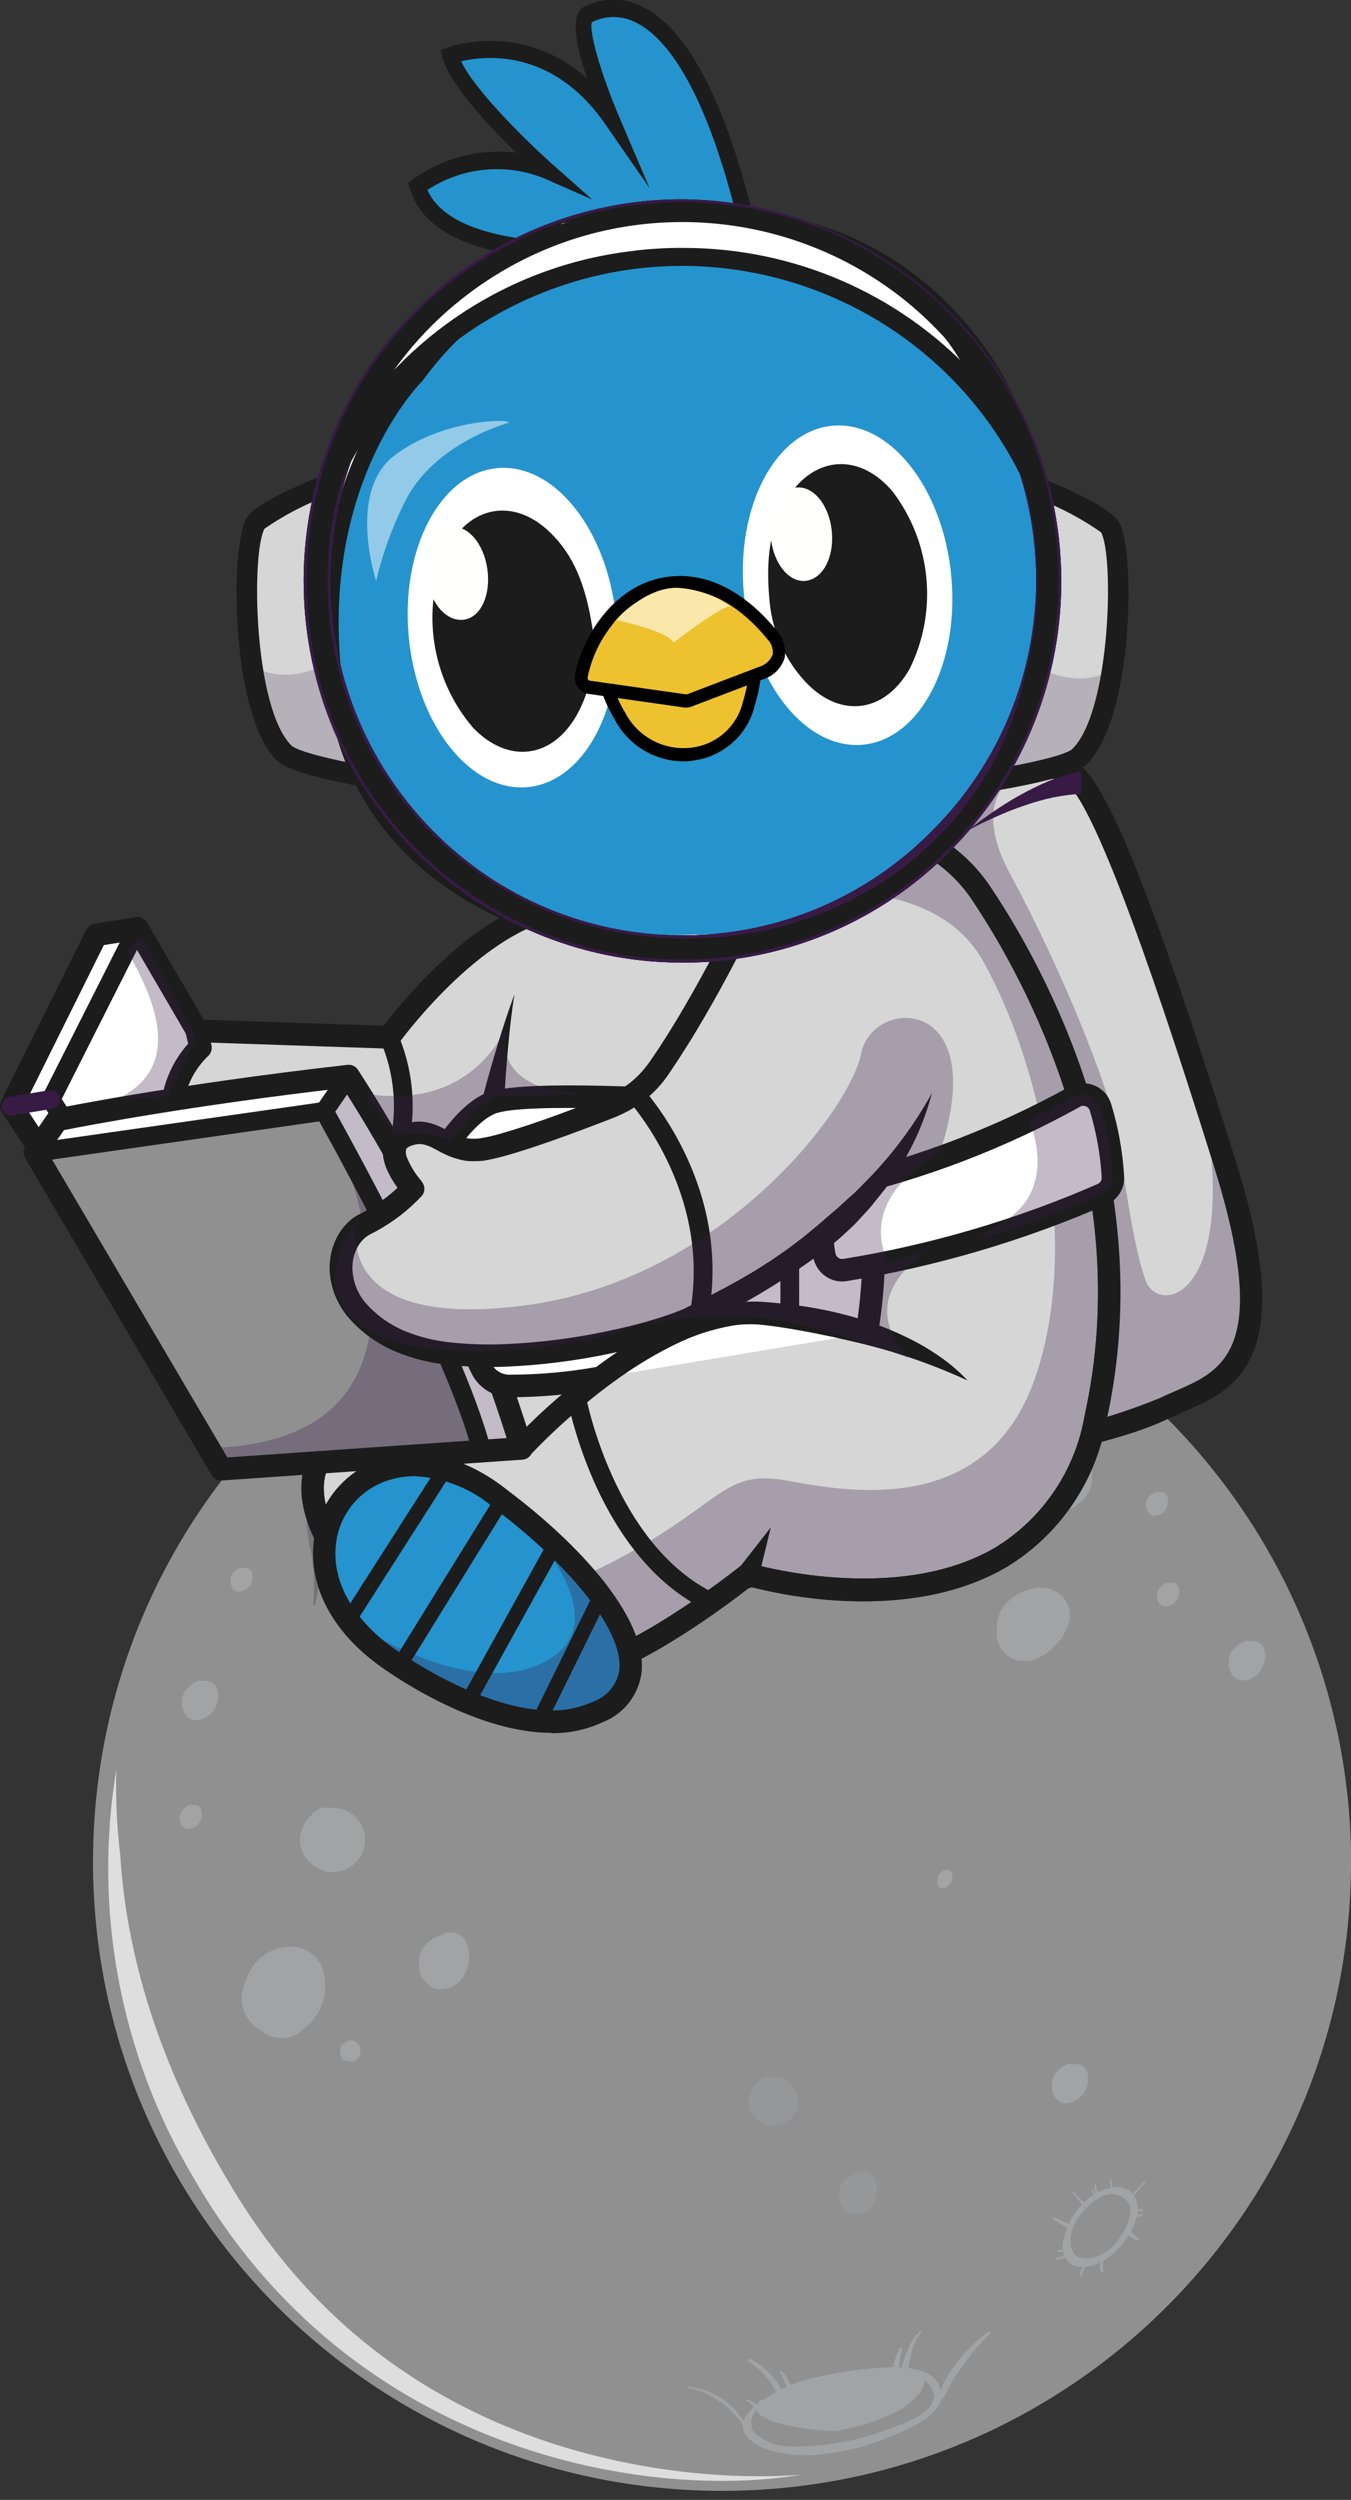 <?xml version="1.0" encoding="UTF-8"?>
<svg xmlns="http://www.w3.org/2000/svg" xmlns:xlink="http://www.w3.org/1999/xlink" viewBox="0 0 85.09 157.41">
  <rect x="0" y="0" width="85.09" height="157.41" fill="#333333" stroke="none"/>
  <defs>
    <style>
      .cls-1 {
        fill: none;
      }

      .cls-2 {
        mix-blend-mode: color-dodge;
      }

      .cls-2, .cls-3, .cls-4, .cls-5, .cls-6 {
        isolation: isolate;
      }

      .cls-2, .cls-7 {
        opacity: .7;
      }

      .cls-3, .cls-6 {
        mix-blend-mode: screen;
      }

      .cls-8 {
        fill: #a1a3a5;
      }

      .cls-9 {
        fill: #d6d6d6;
      }

      .cls-10 {
        fill: #1c1c1c;
      }

      .cls-11 {
        fill: #371b45;
      }

      .cls-4 {
        mix-blend-mode: multiply;
      }

      .cls-12 {
        fill: #d7d8d8;
      }

      .cls-13 {
        fill: #f9e8aa;
      }

      .cls-14 {
        clip-path: url(#clippath-17);
      }

      .cls-15 {
        clip-path: url(#clippath-19);
      }

      .cls-16 {
        clip-path: url(#clippath-11);
      }

      .cls-17 {
        clip-path: url(#clippath-16);
      }

      .cls-18 {
        clip-path: url(#clippath-18);
      }

      .cls-19 {
        clip-path: url(#clippath-10);
      }

      .cls-20 {
        clip-path: url(#clippath-15);
      }

      .cls-21 {
        clip-path: url(#clippath-13);
      }

      .cls-22 {
        clip-path: url(#clippath-14);
      }

      .cls-23 {
        clip-path: url(#clippath-12);
      }

      .cls-24 {
        clip-path: url(#clippath-31);
      }

      .cls-25 {
        clip-path: url(#clippath-32);
      }

      .cls-26 {
        clip-path: url(#clippath-33);
      }

      .cls-27 {
        clip-path: url(#clippath-34);
      }

      .cls-28 {
        clip-path: url(#clippath-35);
      }

      .cls-29 {
        clip-path: url(#clippath-30);
      }

      .cls-30 {
        clip-path: url(#clippath-36);
      }

      .cls-31 {
        clip-path: url(#clippath-27);
      }

      .cls-32 {
        clip-path: url(#clippath-29);
      }

      .cls-33 {
        clip-path: url(#clippath-26);
      }

      .cls-34 {
        clip-path: url(#clippath-28);
      }

      .cls-35 {
        clip-path: url(#clippath-20);
      }

      .cls-36 {
        clip-path: url(#clippath-21);
      }

      .cls-37 {
        clip-path: url(#clippath-22);
      }

      .cls-38 {
        clip-path: url(#clippath-23);
      }

      .cls-39 {
        clip-path: url(#clippath-24);
      }

      .cls-40 {
        clip-path: url(#clippath-25);
      }

      .cls-41 {
        fill: #2594ce;
      }

      .cls-42 {
        clip-path: url(#clippath-1);
      }

      .cls-43 {
        clip-path: url(#clippath-3);
      }

      .cls-44 {
        clip-path: url(#clippath-4);
      }

      .cls-45 {
        clip-path: url(#clippath-2);
      }

      .cls-46 {
        clip-path: url(#clippath-7);
      }

      .cls-47 {
        clip-path: url(#clippath-6);
      }

      .cls-48 {
        clip-path: url(#clippath-9);
      }

      .cls-49 {
        clip-path: url(#clippath-8);
      }

      .cls-50 {
        clip-path: url(#clippath-5);
      }

      .cls-51 {
        fill: #fff;
      }

      .cls-52 {
        opacity: .5;
      }

      .cls-53 {
        opacity: .2;
      }

      .cls-54 {
        opacity: .3;
      }

      .cls-55 {
        fill: #fefefc;
      }

      .cls-56 {
        fill: #909091;
      }

      .cls-57 {
        fill: #737678;
      }

      .cls-58 {
        fill: #eec12f;
      }

      .cls-59 {
        clip-path: url(#clippath);
      }

      .cls-6 {
        opacity: .4;
      }
    </style>
    <clipPath id="clippath">
      <rect class="cls-1" width="85.09" height="157.41"/>
    </clipPath>
    <clipPath id="clippath-1">
      <rect class="cls-1" width="85.09" height="157.41"/>
    </clipPath>
    <clipPath id="clippath-2">
      <rect class="cls-1" x="6.79" y="111.39" width="43.73" height="44.81"/>
    </clipPath>
    <clipPath id="clippath-3">
      <rect class="cls-1" x="19.3" y="88.23" width="10.82" height="12.87"/>
    </clipPath>
    <clipPath id="clippath-4">
      <rect class="cls-1" x="43.32" y="146.8" width="19.1" height="7.8"/>
    </clipPath>
    <clipPath id="clippath-5">
      <rect class="cls-1" x="62.73" y="99.97" width="4.65" height="4.6"/>
    </clipPath>
    <clipPath id="clippath-6">
      <rect class="cls-1" x="77.37" y="103.32" width="2.3" height="2.5"/>
    </clipPath>
    <clipPath id="clippath-7">
      <rect class="cls-1" x="66.23" y="129.94" width="2.3" height="2.5"/>
    </clipPath>
    <clipPath id="clippath-8">
      <rect class="cls-1" x="11.45" y="105.82" width="2.3" height="2.5"/>
    </clipPath>
    <clipPath id="clippath-9">
      <rect class="cls-1" x="11.32" y="113.65" width="1.4" height="1.52"/>
    </clipPath>
    <clipPath id="clippath-10">
      <rect class="cls-1" x="14.51" y="98.72" width="1.4" height="1.52"/>
    </clipPath>
    <clipPath id="clippath-11">
      <rect class="cls-1" x="72.17" y="93.94" width="1.4" height="1.52"/>
    </clipPath>
    <clipPath id="clippath-12">
      <rect class="cls-1" x="72.87" y="99.66" width="1.4" height="1.52"/>
    </clipPath>
    <clipPath id="clippath-13">
      <rect class="cls-1" x="37.35" y="85.74" width="2.3" height="2.5"/>
    </clipPath>
    <clipPath id="clippath-14">
      <rect class="cls-1" x="59.02" y="117.73" width=".97" height="1.17"/>
    </clipPath>
    <clipPath id="clippath-15">
      <rect class="cls-1" x="66.29" y="137.21" width="5.88" height="6.13"/>
    </clipPath>
    <clipPath id="clippath-16">
      <rect class="cls-1" x="15.21" y="122.58" width="5.28" height="5.77"/>
    </clipPath>
    <clipPath id="clippath-17">
      <rect class="cls-1" x="21.41" y="128.48" width="1.29" height="1.34"/>
    </clipPath>
    <clipPath id="clippath-18">
      <rect class="cls-1" x="26.39" y="121.68" width="3.16" height="3.59"/>
    </clipPath>
    <clipPath id="clippath-19">
      <rect class="cls-1" x="18.9" y="113.81" width="4.08" height="4.12"/>
    </clipPath>
    <clipPath id="clippath-20">
      <rect class="cls-1" x="52.85" y="136.75" width="2.4" height="2.72"/>
    </clipPath>
    <clipPath id="clippath-21">
      <rect class="cls-1" x="47.17" y="130.77" width="3.09" height="3.12"/>
    </clipPath>
    <clipPath id="clippath-22">
      <rect class="cls-1" x="64.01" y="90.65" width="4.78" height="4.66"/>
    </clipPath>
    <clipPath id="clippath-23">
      <rect class="cls-1" x="50.83" y="48.26" width="27.95" height="42.94"/>
    </clipPath>
    <clipPath id="clippath-24">
      <rect class="cls-1" x="28.39" y="51.91" width="41.48" height="53.51"/>
    </clipPath>
    <clipPath id="clippath-25">
      <rect class="cls-1" x="13.16" y="67.8" width="19.68" height="24.71"/>
    </clipPath>
    <clipPath id="clippath-26">
      <rect class="cls-1" x="21.95" y="94.61" width="17.78" height="13.78"/>
    </clipPath>
    <clipPath id="clippath-27">
      <rect class="cls-1" x="21.07" y="64.09" width="38.96" height="21.39"/>
    </clipPath>
    <clipPath id="clippath-28">
      <rect class="cls-1" x="61.7" y="68.92" width="8.4" height="9.09"/>
    </clipPath>
    <clipPath id="clippath-29">
      <rect class="cls-1" x="7.32" y="59.23" width="5.03" height="10.01"/>
    </clipPath>
    <clipPath id="clippath-30">
      <rect class="cls-1" x="23" y="64.45" width="13.85" height="7.31"/>
    </clipPath>
    <clipPath id="clippath-31">
      <rect class="cls-1" x="47.67" y="43.56" width="3.08" height="3.62"/>
    </clipPath>
    <clipPath id="clippath-32">
      <rect class="cls-1" x="59.45" y="39.73" width="10.61" height="9.85"/>
    </clipPath>
    <clipPath id="clippath-33">
      <rect class="cls-1" x="15.86" y="39.56" width="10.54" height="9.87"/>
    </clipPath>
    <clipPath id="clippath-34">
      <rect class="cls-1" x="53.25" y="36.95" width="3.32" height="4.05"/>
    </clipPath>
    <clipPath id="clippath-35">
      <rect class="cls-1" x="25.9" y="21.33" width="18.79" height="23.26"/>
    </clipPath>
    <clipPath id="clippath-36">
      <rect class="cls-1" x="23.12" y="26.5" width="8.93" height="10.09"/>
    </clipPath>
  </defs>
  <g class="cls-5">
    <g id="Capa_1" data-name="Capa 1">
      <g class="cls-59">
        <g id="Grupo_2007" data-name="Grupo 2007">
          <g id="Grupo_2006" data-name="Grupo 2006">
            <g class="cls-42">
              <g id="Grupo_2005" data-name="Grupo 2005">
                <path id="Trazado_1751" data-name="Trazado 1751" class="cls-56" d="M85.09,117.51c-.16,21.88-18.02,39.49-39.9,39.33-21.88-.16-39.49-18.02-39.33-39.9.16-21.77,17.85-39.33,39.62-39.33,21.96.08,39.7,17.95,39.62,39.91"/>
                <g id="Grupo_1902" data-name="Grupo 1902" class="cls-2">
                  <g id="Grupo_1901" data-name="Grupo 1901">
                    <g class="cls-45">
                      <g id="Grupo_1900" data-name="Grupo 1900">
                        <path id="Trazado_1752" data-name="Trazado 1752" class="cls-51" d="M15.14,138.6c-5.36-8.53-7.2-15.98-7.56-21.69,0-.02,0-.04,0-.05-.22-1.81-.31-3.63-.25-5.46-1.48,8.89.25,18.02,4.88,25.76,10.08,17.52,28.86,20.28,38.32,18.65,0,0-22.94,2.6-35.38-17.2"/>
                      </g>
                    </g>
                  </g>
                </g>
                <g id="Grupo_1905" data-name="Grupo 1905" class="cls-4">
                  <g id="Grupo_1904" data-name="Grupo 1904">
                    <g class="cls-43">
                      <g id="Grupo_1903" data-name="Grupo 1903">
                        <path id="Trazado_1753" data-name="Trazado 1753" class="cls-57" d="M30.08,88.33c.06-.05.03-.13-.05-.09-1.06.58-2.3.73-3.47.4-.22-.3-.63-.43-1.32-.28-.12.02-.23.05-.34.09-.98.38-1.84.99-2.53,1.78-.93.97-1.69,2.08-2.26,3.3-.15.28-.29.56-.41.85-.34.65-.45,1.38-.33,2.1.02.66.3,1.31.32,1.99.1.85.11,1.71.03,2.57-.02.1.11.04.13-.02.2-.77.27-1.57.22-2.36-.02-.57-.12-1.14-.31-1.69.57.46,1.31.28,2.07-.22.14.21.26.42.36.65.23.38.34.81.34,1.26-.02.08.1.03.11-.02.05-.42,0-.84-.17-1.22-.06-.31-.18-.6-.35-.86.05-.03.09-.07.14-.11.05.1.14.19.2.28.11.18.2.38.28.57.03.08.17-.03.15-.09-.06-.19-.12-.39-.2-.57-.04-.14-.11-.27-.19-.39,1.12-1.04,2.13-2.19,3-3.44.2-.28.37-.57.52-.88.07.04.14.07.21.08.19.08.39.14.59.17.06,0,.15-.12.07-.13-.16-.03-.31-.09-.45-.18-.06-.04-.13-.06-.19-.09-.04-.02-.08-.05-.12-.08.04-.09.08-.18.12-.27.27.14.56.21.86.23.48.06.96.03,1.43-.08.07-.02.17-.18.05-.16-.75.12-1.52.03-2.22-.27.1-.26.19-.52.27-.79.04-.04.07-.09.08-.15,0-.06,0-.12,0-.18,0-.02,0-.03,0-.05.04,0,.08-.02.12-.03.14-.04.27-.06.41-.1.04-.01.08-.11.02-.09-.17.04-.35.05-.52.03.06-.31.04-.63-.05-.94,1.16.35,2.4.14,3.39-.55M22.58,91.71c-.71.84-1.29,1.78-1.72,2.79-.22.45-.33.95-.33,1.46-.04.3.04.61.23.85-.2.04-.41.02-.6-.06-1.17-.52-.06-2.4.34-3.07.89-1.7,2.12-3.2,3.61-4.39.5-.39,1.14-.58,1.77-.52.11.04.22.09.31.17.23.2.35.5.32.81-.75-.48-3.6,1.6-3.95,1.97"/>
                      </g>
                    </g>
                  </g>
                </g>
                <g id="Grupo_1908" data-name="Grupo 1908" class="cls-4">
                  <g id="Grupo_1907" data-name="Grupo 1907">
                    <g class="cls-44">
                      <g id="Grupo_1906" data-name="Grupo 1906">
                        <path id="Trazado_1754" data-name="Trazado 1754" class="cls-8" d="M43.4,150.26c-.09,0-.12.09-.02.11,1.4.3,2.62,1.14,3.41,2.33-.03.44.24.87.97,1.28.12.07.25.13.38.18,1.16.41,2.4.54,3.62.37,1.57-.15,3.1-.55,4.53-1.2.34-.14.68-.28,1.02-.45.58-.28,1.64-.89,1.9-1.62.48-.61.73-1.41,1.24-2.03.57-.84,1.22-1.61,1.94-2.32.09-.07-.07-.12-.13-.08-.77.53-1.44,1.19-2,1.94-.43.53-.77,1.12-1.02,1.75-.16-.86-.96-1.27-2.02-1.41.04-.29.09-.58.17-.86.08-.51.31-.99.66-1.38.07-.06-.06-.1-.11-.07-.37.33-.64.75-.78,1.23-.18.32-.29.67-.34,1.04-.07,0-.14,0-.2-.01.03-.13.02-.28.04-.41.05-.25.11-.49.18-.73.03-.1-.17-.11-.2-.03-.1.22-.19.44-.26.67-.07.16-.11.32-.13.49-1.79.06-3.57.31-5.31.75-.39.1-.77.22-1.14.38-.03-.09-.07-.17-.12-.24-.11-.22-.24-.43-.4-.61-.05-.04-.23-.01-.16.06.12.15.21.32.26.51.03.08.07.15.1.23.02.06.03.11.04.17-.1.05-.21.09-.32.15-.13-.33-.33-.62-.59-.86-.38-.42-.84-.77-1.34-1.04-.08-.04-.29.03-.17.11.76.48,1.38,1.16,1.78,1.96-.29.15-.57.32-.84.5-.07,0-.14.03-.19.07-.05.05-.09.11-.13.17-.01.01-.03.02-.04.04-.04-.02-.08-.05-.13-.07-.15-.08-.29-.16-.45-.23-.04-.02-.16.03-.09.07.19.09.35.22.49.38-.29.24-.52.54-.67.88-.76-1.2-2.03-1.99-3.45-2.15M52.69,153.06c1.27-.2,2.51-.59,3.67-1.16.54-.24,1.02-.6,1.41-1.05.27-.24.43-.58.45-.94.21.12.38.3.49.52.65,1.38-1.78,2.19-2.66,2.48-2.09.83-4.34,1.21-6.59,1.12-.75-.04-1.46-.37-1.98-.91-.08-.12-.13-.25-.15-.39-.05-.36.07-.72.33-.97.31,1.01,4.44,1.36,5.04,1.3"/>
                      </g>
                    </g>
                  </g>
                </g>
                <g id="Grupo_1911" data-name="Grupo 1911" class="cls-4">
                  <g id="Grupo_1910" data-name="Grupo 1910">
                    <g class="cls-50">
                      <g id="Grupo_1909" data-name="Grupo 1909">
                        <path id="Trazado_1755" data-name="Trazado 1755" class="cls-8" d="M67.19,100.93c-.92-1.63-3.09-.96-4.02.27-.27.38-.4.85-.38,1.31-.18.96.46,1.89,1.42,2.07.39.07.79.01,1.14-.17,1.12-.45,2.57-2.2,1.84-3.49"/>
                      </g>
                    </g>
                  </g>
                </g>
                <g id="Grupo_1914" data-name="Grupo 1914" class="cls-4">
                  <g id="Grupo_1913" data-name="Grupo 1913">
                    <g class="cls-47">
                      <g id="Grupo_1912" data-name="Grupo 1912">
                        <path id="Trazado_1756" data-name="Trazado 1756" class="cls-8" d="M78.88,103.35s-.09,0-.14.01c-.29-.16-.71.14-.95.38-.49.47-.55,1.23-.14,1.77.53.64,1.47.17,1.81-.42.35-.61.35-1.78-.59-1.75"/>
                      </g>
                    </g>
                  </g>
                </g>
                <g id="Grupo_1917" data-name="Grupo 1917" class="cls-4">
                  <g id="Grupo_1916" data-name="Grupo 1916">
                    <g class="cls-46">
                      <g id="Grupo_1915" data-name="Grupo 1915">
                        <path id="Trazado_1757" data-name="Trazado 1757" class="cls-8" d="M67.74,129.97s-.09,0-.14.01c-.29-.16-.71.14-.95.38-.49.47-.55,1.23-.14,1.77.53.64,1.47.17,1.81-.41.35-.61.35-1.78-.59-1.75"/>
                      </g>
                    </g>
                  </g>
                </g>
                <g id="Grupo_1920" data-name="Grupo 1920" class="cls-3">
                  <g id="Grupo_1919" data-name="Grupo 1919">
                    <g class="cls-49">
                      <g id="Grupo_1918" data-name="Grupo 1918">
                        <path id="Trazado_1758" data-name="Trazado 1758" class="cls-8" d="M12.95,105.85s-.09,0-.14.01c-.29-.16-.71.14-.95.38-.49.47-.55,1.23-.14,1.77.53.64,1.48.17,1.81-.41.35-.61.35-1.78-.59-1.75"/>
                      </g>
                    </g>
                  </g>
                </g>
                <g id="Grupo_1923" data-name="Grupo 1923" class="cls-3">
                  <g id="Grupo_1922" data-name="Grupo 1922">
                    <g class="cls-48">
                      <g id="Grupo_1921" data-name="Grupo 1921">
                        <path id="Trazado_1759" data-name="Trazado 1759" class="cls-8" d="M12.23,113.66s-.06,0-.08.01c-.17-.09-.43.08-.58.23-.3.28-.34.75-.08,1.07.32.39.9.1,1.1-.25.21-.37.21-1.08-.35-1.06"/>
                      </g>
                    </g>
                  </g>
                </g>
                <g id="Grupo_1926" data-name="Grupo 1926" class="cls-3">
                  <g id="Grupo_1925" data-name="Grupo 1925">
                    <g class="cls-19">
                      <g id="Grupo_1924" data-name="Grupo 1924">
                        <path id="Trazado_1760" data-name="Trazado 1760" class="cls-8" d="M15.42,98.74s-.06,0-.08,0c-.17-.09-.43.08-.58.23-.3.28-.34.75-.08,1.07.32.39.9.1,1.1-.25.21-.37.21-1.08-.36-1.06"/>
                      </g>
                    </g>
                  </g>
                </g>
                <g id="Grupo_1929" data-name="Grupo 1929" class="cls-3">
                  <g id="Grupo_1928" data-name="Grupo 1928">
                    <g class="cls-16">
                      <g id="Grupo_1927" data-name="Grupo 1927">
                        <path id="Trazado_1761" data-name="Trazado 1761" class="cls-8" d="M73.08,93.96s-.06,0-.08,0c-.17-.09-.43.08-.58.23-.3.28-.34.75-.08,1.07.32.39.9.1,1.1-.25.21-.37.21-1.08-.35-1.06"/>
                      </g>
                    </g>
                  </g>
                </g>
                <g id="Grupo_1932" data-name="Grupo 1932" class="cls-3">
                  <g id="Grupo_1931" data-name="Grupo 1931">
                    <g class="cls-23">
                      <g id="Grupo_1930" data-name="Grupo 1930">
                        <path id="Trazado_1762" data-name="Trazado 1762" class="cls-8" d="M73.78,99.67s-.06,0-.08,0c-.17-.09-.43.08-.58.23-.3.28-.34.75-.08,1.07.32.39.9.1,1.1-.25.21-.37.21-1.08-.36-1.06"/>
                      </g>
                    </g>
                  </g>
                </g>
                <g id="Grupo_1935" data-name="Grupo 1935" class="cls-4">
                  <g id="Grupo_1934" data-name="Grupo 1934">
                    <g class="cls-21">
                      <g id="Grupo_1933" data-name="Grupo 1933">
                        <path id="Trazado_1763" data-name="Trazado 1763" class="cls-8" d="M38.86,85.76s-.09,0-.14.01c-.29-.16-.71.14-.95.38-.49.47-.55,1.23-.14,1.77.53.64,1.47.17,1.81-.41.35-.61.35-1.78-.59-1.75"/>
                      </g>
                    </g>
                  </g>
                </g>
                <g id="Grupo_1938" data-name="Grupo 1938" class="cls-4">
                  <g id="Grupo_1937" data-name="Grupo 1937">
                    <g class="cls-22">
                      <g id="Grupo_1936" data-name="Grupo 1936">
                        <path id="Trazado_1764" data-name="Trazado 1764" class="cls-8" d="M59.89,117.84s-.02-.03-.03-.04c0,0-.02-.01-.03-.01-.03-.02-.06-.04-.1-.04-.02,0-.04-.01-.06-.01h0c-.17-.02-.34.06-.43.2-.15.11-.23.29-.19.48h0c-.03.15.02.31.12.42.2.17.47.01.61-.16.14-.16.21-.37.21-.58,0-.09-.04-.17-.1-.24"/>
                      </g>
                    </g>
                  </g>
                </g>
                <g id="Grupo_1941" data-name="Grupo 1941" class="cls-4">
                  <g id="Grupo_1940" data-name="Grupo 1940">
                    <g class="cls-20">
                      <g id="Grupo_1939" data-name="Grupo 1939">
                        <path id="Trazado_1765" data-name="Trazado 1765" class="cls-8" d="M71.76,137.86c.13-.15.26-.31.39-.47.06-.07-.03-.08-.08-.04-.12.14-.25.28-.37.41-.12.12-.24.24-.35.38-.06-.06-.12-.12-.18-.17-.32-.23-.73-.31-1.12-.23.02-.18,0-.35-.06-.52-.02-.05-.11.01-.09.06.04.16.05.32.03.49-.26.06-.52.14-.77.26-.02-.04-.04-.09-.06-.13-.04-.11-.06-.22-.07-.34,0-.06-.1,0-.1.04,0,.17.03.34.1.5l-.05.03c-.05-.1-.11-.19-.15-.29-.02-.05-.11.02-.09.06.04.1.09.2.14.3-.22.13-.41.29-.59.48-.24-.21-.47-.43-.67-.68-.03-.03-.1.03-.08.07.14.19.3.35.45.53.05.07.11.14.17.2-.35.36-.63.78-.84,1.23-.12-.06-.25-.1-.36-.16-.19-.09-.38-.17-.58-.25-.05-.02-.15.07-.09.11.18.1.35.21.53.31.12.09.26.16.4.22-.14.33-.23.67-.29,1.02-.02.12-.02.23,0,.35-.08.03-.17.04-.26.04-.05-.01-.15.08-.09.11.1.03.2.04.3.02h.08c.02.06.04.14.06.21h-.01c-.14.1-.31.15-.47.15-.05,0-.13.09-.06.1.15.02.3,0,.44-.06.05-.02.1-.04.16-.06.15.31.45.53.79.58.11.01.21.02.32.02-.08.17-.27.56-.12.6.03,0,.06-.01.07-.05,0-.04,0-.08.01-.12.02-.07.05-.14.09-.2.04-.08.08-.16.11-.24.34-.03.67-.13.98-.29-.09.22-.07.47.06.67.05.05.16-.05.12-.11-.06-.12-.08-.25-.04-.38.02-.09.03-.18.01-.26.19-.11.36-.23.53-.36.41-.36.77-.78,1.06-1.24.04.02.08.04.12.06.13.1.27.18.42.24.05.01.14-.07.08-.1-.13-.07-.2-.21-.32-.3-.05-.04-.11-.08-.16-.12.17-.3.3-.61.39-.95.11-.01.21-.03.31-.06.04,0,.12-.11.05-.11-.06,0-.12,0-.18.02-.05,0-.1,0-.15-.01,0-.05.02-.1.02-.16.1,0,.2-.05.3-.06.04,0,.12-.11.05-.11-.11,0-.23,0-.34.02.02-.32-.08-.63-.27-.89.13-.11.25-.23.35-.36M69.99,141.54c-.83.74-2.57,1.2-2.57-.44.02-.39.11-.76.27-1.11.59-.98,2-2.55,3.2-1.49.86.76-.33,2.53-.91,3.05"/>
                      </g>
                    </g>
                  </g>
                </g>
                <g id="Grupo_1944" data-name="Grupo 1944" class="cls-4">
                  <g id="Grupo_1943" data-name="Grupo 1943">
                    <g class="cls-17">
                      <g id="Grupo_1942" data-name="Grupo 1942">
                        <path id="Trazado_1766" data-name="Trazado 1766" class="cls-8" d="M20.23,123.8c-.64-1.49-2.53-1.51-3.68-.63-.51.38-.88.92-1.06,1.52-.13.28-.21.58-.26.88-.09.9.35,1.77,1.12,2.23.65.59,1.6.7,2.37.28.14-.09.27-.2.39-.32,1.25-.9,1.71-2.54,1.12-3.96"/>
                      </g>
                    </g>
                  </g>
                </g>
                <g id="Grupo_1947" data-name="Grupo 1947" class="cls-4">
                  <g id="Grupo_1946" data-name="Grupo 1946">
                    <g class="cls-14">
                      <g id="Grupo_1945" data-name="Grupo 1945">
                        <path id="Trazado_1767" data-name="Trazado 1767" class="cls-8" d="M22.17,128.49c-.16-.02-.32.03-.44.14-.11.04-.21.12-.27.22-.06.1-.07.22-.03.33,0,.01,0,.03,0,.04-.01.15.03.29.11.42.09.11.23.16.37.12.06.03.12.05.18.06.35.04.6-.33.62-.64.03-.33-.2-.63-.53-.69"/>
                      </g>
                    </g>
                  </g>
                </g>
                <g id="Grupo_1950" data-name="Grupo 1950" class="cls-4">
                  <g id="Grupo_1949" data-name="Grupo 1949">
                    <g class="cls-18">
                      <g id="Grupo_1948" data-name="Grupo 1948">
                        <path id="Trazado_1768" data-name="Trazado 1768" class="cls-8" d="M29.3,122.17c-.34-.52-1.04-.66-1.55-.32-.03.02-.05.04-.08.06-.95.27-1.51,1.25-1.24,2.21.08.3.24.56.46.78.06.06.13.12.2.17.12.09.25.15.4.17.61.1,1.22-.15,1.59-.64.54-.7.62-1.64.22-2.42"/>
                      </g>
                    </g>
                  </g>
                </g>
                <g id="Grupo_1953" data-name="Grupo 1953" class="cls-4">
                  <g id="Grupo_1952" data-name="Grupo 1952">
                    <g class="cls-15">
                      <g id="Grupo_1951" data-name="Grupo 1951">
                        <path id="Trazado_1769" data-name="Trazado 1769" class="cls-8" d="M20.73,113.84c-.42-.09-.85.08-1.1.43-.6.52-.86,1.33-.67,2.1.19.66.7,1.18,1.36,1.38.05.02.09.05.15.07,1.08.27,2.19-.38,2.46-1.47s-.38-2.19-1.47-2.46c-.24-.06-.48-.08-.72-.05"/>
                      </g>
                    </g>
                  </g>
                </g>
                <g id="Grupo_1956" data-name="Grupo 1956" class="cls-6">
                  <g id="Grupo_1955" data-name="Grupo 1955">
                    <g class="cls-35">
                      <g id="Grupo_1954" data-name="Grupo 1954">
                        <path id="Trazado_1770" data-name="Trazado 1770" class="cls-8" d="M55.06,137.12c-.26-.39-.78-.5-1.18-.24-.02.01-.04.03-.06.04-.72.2-1.14.95-.94,1.67.06.22.18.43.35.59.05.05.1.09.15.13.09.07.19.11.3.13.46.08.93-.11,1.21-.49.41-.53.47-1.24.17-1.84"/>
                      </g>
                    </g>
                  </g>
                </g>
                <g id="Grupo_1959" data-name="Grupo 1959" class="cls-6">
                  <g id="Grupo_1958" data-name="Grupo 1958">
                    <g class="cls-36">
                      <g id="Grupo_1957" data-name="Grupo 1957">
                        <path id="Trazado_1771" data-name="Trazado 1771" class="cls-8" d="M48.56,130.79c-.32-.07-.65.06-.84.32-.46.39-.65,1.01-.51,1.59.14.5.53.9,1.03,1.05.04.02.07.04.11.05.82.21,1.66-.29,1.87-1.12.21-.82-.29-1.66-1.12-1.87-.18-.04-.36-.06-.55-.04"/>
                      </g>
                    </g>
                  </g>
                </g>
                <g id="Grupo_1962" data-name="Grupo 1962" class="cls-4">
                  <g id="Grupo_1961" data-name="Grupo 1961">
                    <g class="cls-37">
                      <g id="Grupo_1960" data-name="Grupo 1960">
                        <path id="Trazado_1772" data-name="Trazado 1772" class="cls-8" d="M68.31,91.72s-.05-.04-.07-.06c-.08-.13-.17-.25-.26-.36-1.02-1.16-2.65-.59-3.45.48-.78.93-.66,2.32.27,3.1.04.03.08.07.13.1.99.54,2.21.4,3.05-.34.89-.67,1.08-1.94.4-2.84-.02-.03-.04-.05-.06-.07"/>
                      </g>
                    </g>
                  </g>
                </g>
                <path id="Trazado_1773" data-name="Trazado 1773" class="cls-9" d="M73.36,88.67c-3.21,1.58-9.17,2.53-9.17,2.53l-9.19-30.31-4.17-6.95,5.44-4.63c2.93-.59,5.91-.94,8.9-1.04h0c.79-.05,1.58.1,2.3.43,1.79,1.14,4.86,9.51,8.64,21.36.33,1.03.66,2.08,1,3.16,4.23,13.5-.55,13.9-3.76,15.47"/>
                <g id="Grupo_1965" data-name="Grupo 1965" class="cls-54">
                  <g id="Grupo_1964" data-name="Grupo 1964">
                    <g class="cls-38">
                      <g id="Grupo_1963" data-name="Grupo 1963">
                        <path id="Trazado_1774" data-name="Trazado 1774" class="cls-11" d="M73.36,88.67c-3.21,1.58-9.17,2.53-9.17,2.53l-9.19-30.31-4.17-6.95,5.44-4.63c2.93-.59,5.91-.94,8.9-1.04-.25.05-4.6,1.12-1.52,6.82,3.17,5.86,6.23,13.38,6.7,16.25s1.06,7.31,1.82,9.32,5.23,1.3,4-9.06c-.06-.52-.08-1.04-.06-1.56.33,1.03.66,2.08,1,3.16,4.23,13.5-.55,13.9-3.76,15.47"/>
                      </g>
                    </g>
                  </g>
                </g>
                <path id="Trazado_1775" data-name="Trazado 1775" class="cls-10" d="M64.19,91.9c-.31,0-.58-.2-.67-.5l-9.16-30.23-4.12-6.88c-.2-.34-.09-.77.24-.97.33-.2.76-.1.96.23h0s4.17,6.96,4.17,6.96c.03.05.05.1.07.16l9,29.72c2.87-.46,5.68-1.26,8.37-2.36.33-.16.68-.31,1.02-.46,2.95-1.28,6-2.61,2.38-14.16-1.76-5.61-7.12-22.7-9.35-24.13-1.17-.75-6.96-.03-10.69.71-.38.08-.76-.17-.83-.56-.08-.38.17-.76.56-.84h0c1.59-.32,9.65-1.85,11.72-.52,1.89,1.21,4.77,8.43,9.93,24.9,1.78,5.67,2.15,9.49,1.19,12.04-.89,2.35-2.73,3.15-4.35,3.85-.34.15-.66.28-.96.43-3.27,1.61-9.12,2.55-9.37,2.59-.04,0-.07,0-.11,0"/>
                <path id="Trazado_1776" data-name="Trazado 1776" class="cls-51" d="M12.41,64.91l-3.76-6.45-2.59.41-5.35,10.78,4.41,6.75,5.7-1.12,3.12-8.64"/>
                <path id="Trazado_1777" data-name="Trazado 1777" class="cls-10" d="M5.11,77.1c-.24,0-.46-.12-.59-.32L.12,70.03c-.14-.21-.15-.48-.04-.71l5.35-10.78c.1-.2.29-.35.52-.38l2.59-.41c.29-.05.57.09.72.34l3.76,6.45c.2.34.09.77-.25.97-.33.2-.76.09-.96-.24,0,0,0,0,0,0l-3.52-6.04-1.75.28-5.01,10.08,3.93,6.01,4.84-.96,2.99-8.27c.13-.36.53-.56.89-.43,0,0,0,0,0,0,.37.14.56.54.42.91l-3.12,8.64c-.08.23-.28.41-.53.45l-5.7,1.12s-.09.01-.14.01"/>
                <path id="Trazado_1778" data-name="Trazado 1778" class="cls-9" d="M69.01,89.3c-3.41,15.39-21.89,9.83-21.89,9.83,0,0-6.29,5.09-10.75,6.2-1.39.34-3.37-.21-5.42-1.14-3.35-1.64-6.52-3.62-9.47-5.89,0,0-2.72-3.49-1.43-6.22l-9.22-21.49s-.18-3.02,1.82-4.62l-.24-1.07,12.11.41s4.69-6.51,9.75-7.99c2.46-.72,7.24-2.02,11.5-3.16,4.5-1.21,8.43-2.25,8.43-2.25,3.13.18,5.99,1.83,7.7,4.47,3,4.5,10.52,17.53,7.11,32.92"/>
                <g id="Grupo_1968" data-name="Grupo 1968" class="cls-54">
                  <g id="Grupo_1967" data-name="Grupo 1967">
                    <g class="cls-39">
                      <g id="Grupo_1966" data-name="Grupo 1966">
                        <path id="Trazado_1779" data-name="Trazado 1779" class="cls-11" d="M69.01,89.3c-3.41,15.39-21.89,9.83-21.89,9.83,0,0-6.28,5.09-10.75,6.2-1.39.34-3.37-.21-5.42-1.14-.91-1.05-1.76-2.16-2.55-3.31,0,0,4.15.72,10.71-2.81s6.43-5.61,10.64-4.81,12.4,1.97,15.38-6.32.47-19.89-3.23-26.45-15.13-3.79-15.13-3.79l-1-2.53c4.5-1.21,8.43-2.25,8.43-2.25,3.13.18,5.99,1.83,7.7,4.47,3,4.5,10.52,17.53,7.11,32.92"/>
                      </g>
                    </g>
                  </g>
                </g>
                <path id="Trazado_1780" data-name="Trazado 1780" class="cls-10" d="M35.46,106.14c-4.94,0-13.41-6.48-14.43-7.28-.05-.04-.09-.08-.12-.12-.12-.15-2.79-3.63-1.65-6.65l-9.1-21.21c-.03-.08-.05-.16-.06-.24-.08-1.8.54-3.57,1.75-4.92l-.15-.66c-.05-.21,0-.44.15-.61.14-.17.35-.26.57-.26l11.74.4c1.02-1.34,5.24-6.59,9.89-7.95,5.01-1.47,19.8-5.38,19.95-5.42.06-.01.12-.02.17-.02,3.37.17,6.46,1.94,8.29,4.78,3.3,4.95,10.61,18.13,7.21,33.47-.67,3.82-2.94,7.16-6.25,9.19-6.15,3.63-14.35,1.75-16.18,1.27-1.3,1.02-6.67,5.1-10.74,6.11-.35.08-.71.12-1.07.12M21.97,97.8c2.89,2.24,10.86,7.67,14.22,6.84,4.26-1.06,10.42-6.01,10.48-6.06.18-.15.42-.19.64-.13.09.03,9.15,2.68,15.42-1.03,2.96-1.83,4.99-4.84,5.58-8.27,3.28-14.8-3.81-27.57-7.01-32.37-1.56-2.42-4.16-3.96-7.03-4.15-1.27.34-15.04,3.98-19.82,5.38s-9.33,7.66-9.37,7.73c-.14.19-.36.3-.6.29l-11.2-.38.04.17c.06.26-.04.54-.25.71-1.05,1.03-1.61,2.44-1.56,3.91l9.16,21.36c.08.19.08.4,0,.59-.99,2.11.96,4.94,1.3,5.41"/>
                <path id="Trazado_1781" data-name="Trazado 1781" class="cls-56" d="M32.84,91.19l-2.49.17-10.32.71-6.1.42-.77-1.31-10.97-18.63,1.41-2.05s7.21-1.5,18.34-2.76c0,.02.02.03.03.05,4.7,7.25,8.35,15.13,10.86,23.4"/>
                <path id="Trazado_1782" data-name="Trazado 1782" class="cls-51" d="M32.84,91.19l-2.49.17c-1.78-6.93-9.92-21.41-9.92-21.41l-18.24,2.6,1.41-2.05s7.21-1.5,18.34-2.76c4.71,7.27,8.38,15.16,10.89,23.45"/>
                <g id="Grupo_1971" data-name="Grupo 1971" class="cls-54">
                  <g id="Grupo_1970" data-name="Grupo 1970">
                    <g class="cls-40">
                      <g id="Grupo_1969" data-name="Grupo 1969">
                        <path id="Trazado_1783" data-name="Trazado 1783" class="cls-11" d="M32.84,91.19l-2.49.17-10.32.71-6.1.42-.77-1.31c10.81-.31,12.38-7.78,8.02-19.86l-.5-1.37,1.29-2.16c4.7,7.25,8.35,15.13,10.86,23.4"/>
                      </g>
                    </g>
                  </g>
                </g>
                <path id="Trazado_1784" data-name="Trazado 1784" class="cls-10" d="M30.35,91.96c-.27,0-.5-.18-.57-.44-1.59-6.18-8.42-18.66-9.67-20.91l-17.84,2.55c-.32.04-.62-.2-.65-.52-.04-.31.18-.6.49-.65l18.24-2.6c.24-.03.48.08.59.29.33.59,8.2,14.62,9.98,21.55.08.32-.11.64-.42.72-.05.01-.1.02-.15.02"/>
                <path id="Trazado_1785" data-name="Trazado 1785" class="cls-10" d="M20.43,70.55c-.12,0-.24-.04-.33-.1-.26-.19-.33-.55-.15-.82l1.52-2.21c.18-.27.55-.34.81-.15,0,0,0,0,0,0,.26.19.33.55.15.82l-1.52,2.21c-.11.16-.29.26-.48.26"/>
                <path id="Trazado_1786" data-name="Trazado 1786" class="cls-10" d="M13.93,93.22c-.25,0-.48-.13-.61-.35L1.59,72.93c-.14-.24-.13-.54.03-.77l1.41-2.05c.1-.15.26-.25.44-.29.07-.02,7.37-1.52,18.41-2.77.27-.03.53.09.67.32,4.74,7.33,8.44,15.28,10.98,23.63.06.21.02.43-.1.61-.12.18-.32.29-.53.3l-18.91,1.31h-.05M3.03,72.59l11.29,19.18,17.59-1.22c-2.45-7.77-5.92-15.18-10.31-22.04-9.53,1.1-16.17,2.37-17.57,2.65l-.99,1.43Z"/>
                <path id="Trazado_1787" data-name="Trazado 1787" class="cls-51" d="M54.59,83.94c.5-2.96.57-5.98.23-8.96-.51-5.64-3.73-5.26-7.71-5.49s-14.36-.87-16.28,0-3.49,3.95-3.49,3.95c.25,3.7.96,7.36,2.11,10.89l.86,1.8c.33.69,1.02,1.13,1.78,1.13,1.93,0,3.85-.18,5.75-.52"/>
                <path id="Trazado_1788" data-name="Trazado 1788" class="cls-10" d="M32.09,87.97c-1.03,0-1.97-.6-2.41-1.53l-.86-1.8s-.02-.05-.03-.07c-1.18-3.59-1.9-7.32-2.15-11.09,0-.12.02-.25.08-.36.07-.14,1.7-3.31,3.83-4.27,1.81-.82,9.32-.49,16.44-.07h.17c.34.03.68.05,1.01.06,3.52.17,6.84.32,7.36,6.09.35,3.06.27,6.15-.25,9.18l-1.38-.31.69.16-.69-.16c.47-2.89.55-5.83.22-8.74-.41-4.53-2.52-4.63-6.02-4.8-.34-.02-.68-.03-1.03-.05h-.17c-3.47-.22-14.04-.85-15.78-.06-1.3.59-2.57,2.55-3.06,3.45.26,3.56.95,7.07,2.04,10.47l.84,1.77c.21.44.65.72,1.14.72h0c1.88,0,3.77-.17,5.62-.51l.25,1.4c-1.94.35-3.9.53-5.87.53h0Z"/>
                <path id="Trazado_1789" data-name="Trazado 1789" class="cls-10" d="M32.32,90.71c.93-.98,1.9-1.91,2.93-2.79,1.02-.88,2.08-1.71,3.18-2.48,1.11-.78,2.28-1.47,3.5-2.06,1.24-.62,2.57-1.05,3.93-1.29.7-.12,1.42-.16,2.13-.12.68.05,1.35.11,2.02.2,1.34.17,2.66.44,3.95.82,1.3.38,2.56.89,3.75,1.52.6.32,1.17.68,1.72,1.08.55.4,1.05.85,1.52,1.34-2.36-1.09-4.83-1.92-7.37-2.49-1.25-.3-2.51-.55-3.79-.77-.63-.1-1.28-.2-1.91-.26-.6-.05-1.21-.03-1.8.07-1.23.22-2.43.61-3.55,1.17-1.15.56-2.26,1.22-3.31,1.95-1.06.74-2.08,1.54-3.06,2.39-.98.84-1.92,1.74-2.81,2.68h-.01c-.26.3-.71.31-.99.05,0,0,0,0-.01-.01-.28-.27-.29-.71-.03-1h0Z"/>
                <path id="Trazado_1790" data-name="Trazado 1790" class="cls-10" d="M35.46,106.14c-4.94,0-13.41-6.48-14.42-7.28-.05-.04-.09-.08-.12-.12-.12-.16-2.97-3.87-1.52-6.96.16-.35.58-.5.93-.34,0,0,0,0,.01,0,.35.17.5.59.33.95-.99,2.11.96,4.94,1.3,5.41,2.89,2.24,10.86,7.67,14.22,6.84,4.27-1.06,10.42-6.01,10.48-6.06.18-.15.42-.19.64-.13.09.03,9.14,2.68,15.42-1.03,2.96-1.83,4.99-4.84,5.58-8.27,3.28-14.8-3.81-27.57-7.01-32.37-1.58-2.43-4.21-3.98-7.11-4.15h0c-.39-.01-.7-.34-.68-.74.01-.37.31-.67.68-.68,3.37.17,6.46,1.94,8.29,4.78,3.3,4.95,10.61,18.13,7.21,33.47-.67,3.82-2.94,7.16-6.25,9.19-6.15,3.63-14.35,1.75-16.18,1.27-1.3,1.02-6.67,5.1-10.74,6.11-.35.08-.71.12-1.07.12"/>
                <path id="Trazado_1791" data-name="Trazado 1791" class="cls-51" d="M70.1,74.09c.03.47-.24.9-.66,1.1-2.51,1.13-5.09,2.07-7.74,2.81-2.78.8-5.6,1.45-8.45,1.96-.6.11-1.18-.28-1.32-.88-.23-1.17-.17-2.38.17-3.53.11-.42.44-.74.86-.83,4.09-.95,8.06-2.35,11.84-4.18.93-.45,1.89-.94,2.86-1.48.55-.31,1.24-.11,1.55.44.04.07.07.14.09.22.44,1.42.7,2.89.79,4.38"/>
                <path id="Trazado_1792" data-name="Trazado 1792" class="cls-10" d="M53.04,80.69c-.87,0-1.61-.61-1.8-1.45-.25-1.28-.19-2.61.18-3.87.17-.67.71-1.19,1.39-1.34,5.07-1.19,9.96-3.07,14.52-5.59.89-.49,2.01-.17,2.5.71.06.11.11.23.15.35.45,1.48.73,3,.82,4.55.05.76-.38,1.47-1.07,1.78-5.23,2.29-10.73,3.91-16.36,4.83-.11.02-.22.03-.33.03M68.23,69.63c-.08,0-.15.02-.21.06-4.68,2.6-9.69,4.52-14.9,5.73-.16.04-.29.16-.33.32-.31,1.03-.37,2.13-.17,3.19.05.23.27.38.5.34,5.52-.9,10.9-2.48,16.02-4.72.16-.07.26-.24.25-.41-.08-1.43-.34-2.84-.75-4.21-.04-.12-.13-.22-.25-.27-.05-.02-.11-.03-.17-.03M52.96,74.72h0Z"/>
                <path id="Trazado_1793" data-name="Trazado 1793" class="cls-9" d="M47.12,57.33c-1.64,3.45-3.52,6.78-5.64,9.96-.75,1.09-1.82,1.92-3.05,2.4-2.62,1.1-5.32,2-8.08,2.68-2.31.3-2.9-1.66-4.78-.89s.44,3.34.44,3.34c-.88.93-1.91,1.69-3.06,2.25-1.88.92-2.73,5.06,2.14,7.31s15.64,0,18.63-1.54,11.6-5.55,14.97-14.07"/>
                <path id="Trazado_1794" data-name="Trazado 1794" class="cls-10" d="M47.76,57.63c-1.21,2.51-2.5,4.95-3.94,7.34-.36.6-.73,1.18-1.11,1.77-.19.29-.39.58-.58.87-.21.31-.44.61-.7.89-.52.56-1.12,1.03-1.78,1.41-.33.18-.67.34-1.02.48l-.96.37c-1.29.49-2.58.97-3.89,1.41-.66.22-1.32.43-2,.62-.34.09-.69.18-1.06.25l-.29.05-.3.02c-.21.01-.41.01-.62,0-.41-.04-.81-.15-1.19-.3-.37-.15-.69-.33-.97-.48-.23-.13-.48-.23-.74-.28-.23-.03-.46,0-.67.08-.25.08-.34.18-.36.24-.04.17-.02.35.05.51.22.55.53,1.05.92,1.49v.02c.24.27.24.67,0,.93h0c-.21.22-.43.44-.65.64-.22.2-.45.39-.68.57-.47.36-.97.69-1.48.97-.13.07-.26.14-.4.21-.08.04-.1.05-.14.08-.04.02-.08.05-.12.08-.16.12-.3.26-.42.43-.25.36-.4.78-.45,1.22-.08.93.23,1.86.85,2.56.67.75,1.5,1.34,2.43,1.73.96.39,1.98.64,3.01.73,1.07.11,2.15.14,3.22.1,2.18-.09,4.35-.36,6.48-.81,1.07-.22,2.13-.48,3.16-.8.52-.16,1.02-.33,1.51-.53.12-.05.24-.1.35-.16s.22-.11.35-.17l.74-.38c.98-.5,1.95-1.01,2.89-1.57.24-.14.47-.28.7-.43s.46-.29.69-.44c.45-.31.91-.61,1.33-.94l.65-.49c.21-.17.42-.35.63-.52s.42-.34.62-.52.4-.36.61-.53c.42-.34.8-.73,1.21-1.08.21-.18.39-.37.58-.56l.57-.58c1.53-1.59,2.84-3.38,3.91-5.31-.58,2.21-1.6,4.28-2.99,6.09l-.54.67c-.18.22-.35.45-.55.66s-.39.42-.58.63c-.1.1-.19.21-.3.31l-.31.29c-.41.39-.85.77-1.3,1.12-.22.18-.45.35-.68.52l-.7.49c-1.85,1.3-3.8,2.45-5.82,3.46l-.74.38c-.12.06-.26.13-.39.19s-.27.12-.41.18c-.54.23-1.09.41-1.63.58-1.09.34-2.19.6-3.29.83-2.21.47-4.46.75-6.72.84-1.14.04-2.29,0-3.42-.11-1.18-.11-2.33-.39-3.43-.85-1.13-.48-2.13-1.2-2.94-2.12-.42-.49-.74-1.06-.95-1.67-.1-.31-.18-.64-.22-.96-.04-.33-.04-.67,0-1,.07-.68.31-1.33.7-1.89.21-.29.46-.55.74-.76.07-.05.15-.1.23-.15l.22-.12c.11-.06.23-.11.34-.18.45-.25.89-.54,1.3-.85.21-.16.41-.33.6-.5.19-.17.39-.36.54-.52h0v.95c-.25-.29-.48-.6-.68-.92-.22-.34-.4-.7-.53-1.08-.07-.22-.12-.45-.14-.69-.02-.28.03-.56.13-.83.12-.27.3-.51.54-.68.1-.08.21-.14.33-.2l.17-.08.15-.05c.43-.16.89-.22,1.35-.15.41.07.81.22,1.17.42.32.17.6.32.87.43.25.1.52.17.79.2.14,0,.27,0,.41,0l.21-.02.22-.04c.3-.05.62-.13.94-.22.64-.18,1.28-.38,1.92-.59,1.28-.43,2.56-.91,3.83-1.39l.95-.37c.29-.11.57-.24.84-.39.54-.3,1.02-.68,1.44-1.14.21-.23.4-.47.58-.73.19-.28.38-.56.57-.84.37-.57.73-1.14,1.08-1.72,1.4-2.33,2.69-4.76,3.86-7.2h0c.16-.36.58-.51.93-.35,0,0,0,0,.01,0,.35.17.5.6.33.95h.01Z"/>
                <path id="Trazado_1795" data-name="Trazado 1795" class="cls-10" d="M44.05,83.28c-.33,0-.59-.26-.59-.59,0-.04,0-.07.01-.11,1.35-7.58-3.88-13.27-3.93-13.33-.22-.24-.21-.61.03-.84.23-.22.6-.21.83.02,0,0,0,0,0,0,.23.25,5.69,6.19,4.23,14.35-.05.28-.29.49-.58.49"/>
                <path id="Trazado_1796" data-name="Trazado 1796" class="cls-41" d="M31.62,94.45c-8.3-6.73-16.11,3.43-7.35,9.83,0,0,8.11,6.04,13.4,3.49s-.7-9.3-6.05-13.32"/>
                <g id="Grupo_1974" data-name="Grupo 1974" class="cls-54">
                  <g id="Grupo_1973" data-name="Grupo 1973">
                    <g class="cls-33">
                      <g id="Grupo_1972" data-name="Grupo 1972">
                        <path id="Trazado_1797" data-name="Trazado 1797" class="cls-11" d="M37.68,107.77c-5.29,2.55-13.4-3.49-13.4-3.49-.88-.63-1.67-1.39-2.33-2.25,2.45,1.55,8.15,4.64,12.2,2.69s1.5-6.34-2.31-10.1c5.29,4.05,11.06,10.65,5.84,13.16"/>
                      </g>
                    </g>
                  </g>
                </g>
                <path id="Trazado_1798" data-name="Trazado 1798" class="cls-10" d="M34.71,109.11c-5.07,0-10.57-4.05-10.86-4.26-2.93-2.14-4.42-4.98-4.09-7.79.27-2.25,1.73-4.18,3.83-5.04,2.59-1.06,5.67-.38,8.46,1.88,4.27,3.21,8.7,7.89,8.36,11.38-.17,1.42-1.1,2.63-2.43,3.15-1.02.48-2.14.72-3.27.7M26.11,92.95c-.68,0-1.36.13-1.99.38-1.63.66-2.77,2.15-2.96,3.9-.27,2.28,1.01,4.64,3.52,6.48.07.05,5.43,3.99,10.02,3.99.92.02,1.83-.17,2.67-.56.88-.31,1.51-1.08,1.64-2,.27-2.72-3.73-7.04-7.81-10.11l-.02-.02c-1.4-1.24-3.19-1.97-5.06-2.06"/>
                <path id="Trazado_1799" data-name="Trazado 1799" class="cls-10" d="M21.94,102.49c-.09,0-.18-.03-.25-.07-.22-.14-.28-.43-.14-.66l6.08-9.51c.14-.22.43-.28.65-.14,0,0,0,0,0,0,.22.14.28.43.14.66l-6.08,9.51c-.09.14-.24.22-.4.22"/>
                <path id="Trazado_1800" data-name="Trazado 1800" class="cls-10" d="M25.16,105.36c-.09,0-.17-.03-.25-.07-.22-.14-.29-.43-.15-.65l6.46-10.44c.14-.22.42-.29.64-.15,0,0,0,0,0,0,.22.14.29.43.15.65l-6.46,10.44c-.09.14-.24.22-.4.22"/>
                <path id="Trazado_1801" data-name="Trazado 1801" class="cls-10" d="M29.46,107.65c-.08,0-.16-.02-.23-.06-.23-.13-.31-.42-.18-.64l5.49-9.92c.12-.23.41-.31.64-.18,0,0,0,0,0,0,.23.13.31.42.18.64l-5.49,9.92c-.08.15-.24.24-.41.24"/>
                <path id="Trazado_1802" data-name="Trazado 1802" class="cls-10" d="M33.96,108.84c-.07,0-.14-.02-.21-.05-.23-.12-.33-.4-.21-.64l3.88-7.88c.11-.23.39-.33.63-.22,0,0,0,0,0,0,.23.12.33.4.21.64l-3.88,7.88c-.08.16-.24.26-.42.26"/>
                <path id="Trazado_1803" data-name="Trazado 1803" class="cls-10" d="M44.78,101.47c-.09,0-.17-.02-.25-.06-6.9-3.32-8.72-12.94-8.8-13.35-.07-.32.14-.63.45-.7.32-.07.63.14.7.45,0,0,0,.02,0,.03.02.09,1.79,9.44,8.15,12.5.29.14.42.49.28.79-.1.21-.3.34-.53.34"/>
                <path id="Trazado_1804" data-name="Trazado 1804" class="cls-10" d="M46.48,98.82l2.07-2.65-.8,3.27c-.08.39-.47.64-.86.56-.39-.08-.64-.47-.56-.86,0-.02,0-.03.01-.05.03-.1.07-.19.13-.28"/>
                <path id="Trazado_1805" data-name="Trazado 1805" class="cls-10" d="M50.33,82.69h-1.18c.01-1.51,0-3.26,0-3.28h1.18s.01,1.77,0,3.28"/>
                <path id="Trazado_1806" data-name="Trazado 1806" class="cls-10" d="M30.36,69.3c.14-.58.29-1.14.45-1.7s.32-1.12.49-1.68c.34-1.11.7-2.22,1.1-3.31-.18,1.15-.31,2.29-.41,3.44-.05.57-.1,1.15-.14,1.72-.04.57-.07,1.15-.1,1.72l-1.39-.2Z"/>
                <path id="Trazado_1807" data-name="Trazado 1807" class="cls-10" d="M25.22,72.27s-.08,0-.12-.01c-.32-.07-.52-.38-.46-.7.37-2.02.14-4.09-.66-5.98-.14-.29-.02-.65.28-.79.29-.14.64-.02.78.27,0,0,0,0,0,0,.92,2.12,1.18,4.47.75,6.73-.06.27-.3.47-.58.47"/>
                <path id="Trazado_1808" data-name="Trazado 1808" class="cls-10" d="M3.97,71.03c-.2,0-.39-.1-.49-.27l-.77-1.2c-.11-.18-.13-.4-.03-.59l5.45-10.79c.15-.29.5-.41.79-.26,0,0,0,0,0,0,.29.15.41.51.26.8,0,0,0,0,0,0l-5.29,10.48.59.92c.18.27.1.64-.17.82-.09.06-.21.1-.32.1"/>
                <path id="Trazado_1809" data-name="Trazado 1809" class="cls-11" d="M.7,70.24c-.33,0-.59-.26-.59-.59,0-.29.21-.54.5-.59l2.49-.41c.32-.05.63.17.67.5.05.32-.17.62-.49.67l-2.49.41s-.06,0-.1,0"/>
                <path id="Trazado_1810" data-name="Trazado 1810" class="cls-11" d="M68.11,50.01c-.06,0-.12,0-.18,0h-.22c-.15.02-.3.03-.45.05-.3.04-.61.09-.92.15-.62.13-1.24.31-1.84.52-.61.2-1.21.45-1.8.71l-.89.41-.87.45.78-.6.81-.57c.55-.37,1.1-.73,1.69-1.05.59-.33,1.19-.63,1.81-.89.32-.13.64-.25.97-.35.17-.05.34-.1.51-.14l.27-.06c.1-.02.21-.04.31-.05v1.42Z"/>
                <g id="Grupo_1977" data-name="Grupo 1977" class="cls-54">
                  <g id="Grupo_1976" data-name="Grupo 1976">
                    <g class="cls-31">
                      <g id="Grupo_1975" data-name="Grupo 1975">
                        <path id="Trazado_1811" data-name="Trazado 1811" class="cls-11" d="M22.49,76.93s-1.79,6.87,10.55,5.27,20.48-12.26,21.2-15.87,8.28-3.71,4.94,6.28c0,0-5.28,2.59-3.22,6.95l2.73-.94s-5.17,2.78-1.49,6.87c-2.55-.95-5.17-1.72-7.84-2.3-3.41-.63-8.54-.13-10.15.59s-11.73,2.53-16.03-.03-.69-6.82-.69-6.82"/>
                      </g>
                    </g>
                  </g>
                </g>
                <g id="Grupo_1980" data-name="Grupo 1980" class="cls-54">
                  <g id="Grupo_1979" data-name="Grupo 1979">
                    <g class="cls-34">
                      <g id="Grupo_1978" data-name="Grupo 1978">
                        <path id="Trazado_1812" data-name="Trazado 1812" class="cls-11" d="M70.1,74.09c.03.47-.24.9-.66,1.1-2.51,1.13-5.09,2.07-7.74,2.81.27-.33.61-.6,1-.78,4.25-2.09,2.11-6.68,2.11-6.68.93-.45,1.89-.94,2.86-1.48.55-.31,1.24-.11,1.55.44.04.07.07.14.09.22.44,1.42.7,2.89.79,4.38"/>
                      </g>
                    </g>
                  </g>
                </g>
                <g id="Grupo_1983" data-name="Grupo 1983" class="cls-54">
                  <g id="Grupo_1982" data-name="Grupo 1982">
                    <g class="cls-32">
                      <g id="Grupo_1981" data-name="Grupo 1981">
                        <path id="Trazado_1813" data-name="Trazado 1813" class="cls-11" d="M7.96,59.81c2.52,4.27,3.01,7.7-.64,9.43l3.26-.2,1.76-3.72-3.25-6.09h-.45"/>
                      </g>
                    </g>
                  </g>
                </g>
                <g id="Grupo_1986" data-name="Grupo 1986" class="cls-54">
                  <g id="Grupo_1985" data-name="Grupo 1985">
                    <g class="cls-29">
                      <g id="Grupo_1984" data-name="Grupo 1984">
                        <path id="Trazado_1814" data-name="Trazado 1814" class="cls-11" d="M36.86,68.85s-6.13.23-4.89-4.4c0,0-1.95,5.57-8.97,4.41l1.83,2.48,2.23.08,1.33.35,1.79-2.03s1-.73,1.18-.69"/>
                      </g>
                    </g>
                  </g>
                </g>
                <g id="Grupo_1989" data-name="Grupo 1989" class="cls-52">
                  <g id="Grupo_1988" data-name="Grupo 1988">
                    <g class="cls-24">
                      <g id="Grupo_1987" data-name="Grupo 1987">
                        <path id="Trazado_1815" data-name="Trazado 1815" class="cls-51" d="M50.75,45.37c-.14.85-.94,1.43-1.79,1.29-.85-.14-1.43-.94-1.29-1.79.12-.75.77-1.31,1.54-1.31.92.08,1.61.89,1.54,1.81"/>
                      </g>
                    </g>
                  </g>
                </g>
                <path id="Trazado_1816" data-name="Trazado 1816" class="cls-9" d="M64.46,30.36s4.95,1.92,5.46,2.85c.94,1.72.72,11.8-1.91,14.42-1.03,1.03-8.56,1.95-8.56,1.95l5.01-19.22Z"/>
                <g id="Grupo_1992" data-name="Grupo 1992" class="cls-53">
                  <g id="Grupo_1991" data-name="Grupo 1991">
                    <g class="cls-25">
                      <g id="Grupo_1990" data-name="Grupo 1990">
                        <path id="Trazado_1817" data-name="Trazado 1817" class="cls-11" d="M59.45,49.58s7.53-.93,8.56-1.95,1.69-3.18,2.05-5.54c-.08.08-2.75,2.37-8.03-2.35h-.01s-2.56,9.84-2.56,9.84Z"/>
                      </g>
                    </g>
                  </g>
                </g>
                <path id="Trazado_1818" data-name="Trazado 1818" class="cls-12" d="M42.89,40.79v.09l-.05-.04.05-.04Z"/>
                <path id="Trazado_1819" data-name="Trazado 1819" class="cls-12" d="M42.84,40.83l-.05.04v-.09l.05.04Z"/>
                <path id="Trazado_1820" data-name="Trazado 1820" class="cls-9" d="M26.41,49.43s-7.52-1-8.54-2.03-1.66-3.2-2-5.56h0c-.54-3.68-.36-7.84.22-8.88.51-.92,5.49-2.8,5.49-2.8l2.36,9.4,2.48,9.87Z"/>
                <g id="Grupo_1995" data-name="Grupo 1995" class="cls-53">
                  <g id="Grupo_1994" data-name="Grupo 1994">
                    <g class="cls-26">
                      <g id="Grupo_1993" data-name="Grupo 1993">
                        <path id="Trazado_1821" data-name="Trazado 1821" class="cls-11" d="M26.41,49.43s-7.52-1-8.54-2.03-1.66-3.2-2-5.56c.08.08,2.73,2.4,8.05-2.28h.01s2.48,9.86,2.48,9.86Z"/>
                      </g>
                    </g>
                  </g>
                </g>
                <path id="Trazado_1822" data-name="Trazado 1822" class="cls-10" d="M58.56,50.36l5.44-20.89.69.27c1.56.6,5.24,2.12,5.8,3.15,1.05,1.92.87,12.33-2.02,15.21-1.1,1.1-7.12,1.92-8.94,2.14l-.96.12ZM64.91,31.25l-4.57,17.54c3.27-.45,6.72-1.15,7.21-1.64,2.4-2.39,2.63-12.1,1.8-13.63-1.37-.96-2.86-1.72-4.43-2.27"/>
                <path id="Trazado_1823" data-name="Trazado 1823" class="cls-10" d="M27.29,50.21l-.96-.13c-1.82-.24-7.83-1.11-8.92-2.22-2.87-2.91-2.95-13.32-1.89-15.23.57-1.03,4.27-2.5,5.83-3.09l.69-.26,5.26,20.93ZM21.12,31.05c-1.58.53-3.08,1.29-4.46,2.24-.84,1.51-.7,11.22,1.68,13.64.48.49,3.93,1.23,7.19,1.7l-4.41-17.58Z"/>
                <path id="Trazado_1824" data-name="Trazado 1824" class="cls-51" d="M65.99,36.68c-.15,12.71-10.57,22.89-23.28,22.74-12.71-.15-22.89-10.57-22.74-23.28.15-12.64,10.47-22.8,23.11-22.74,12.75.1,23.01,10.52,22.91,23.28,0,0,0,0,0,0"/>
                <g id="Grupo_1998" data-name="Grupo 1998" class="cls-7">
                  <g id="Grupo_1997" data-name="Grupo 1997">
                    <g class="cls-27">
                      <g id="Grupo_1996" data-name="Grupo 1996">
                        <path id="Trazado_1825" data-name="Trazado 1825" class="cls-51" d="M53.33,38.47c-.34.97.12,2.04,1.06,2.46.95.2,1.89-.42,2.08-1.37,0-.03.01-.06.02-.09.34-.97-.12-2.04-1.06-2.46-.95-.2-1.89.42-2.08,1.37,0,.03-.01.06-.02.09"/>
                      </g>
                    </g>
                  </g>
                </g>
                <g id="Grupo_2001" data-name="Grupo 2001" class="cls-7">
                  <g id="Grupo_2000" data-name="Grupo 2000">
                    <g class="cls-28">
                      <g id="Grupo_1999" data-name="Grupo 1999">
                        <path id="Trazado_1826" data-name="Trazado 1826" class="cls-51" d="M27.33,44.58s-4.28-12.74,1.98-18.06,15.57-5.59,15.38-4.94c0,0-10.2,2.99-13.88,11.84-1.57,3.58-2.74,7.33-3.48,11.17"/>
                      </g>
                    </g>
                  </g>
                </g>
                <path id="Trazado_1827" data-name="Trazado 1827" class="cls-41" d="M36.97,59.03s-13.88-1.95-15.81-15.31,5.1-20.1,5.1-20.1c2.75-3.77,6.66-6.53,11.14-7.84,0,0-9.7.66-11.1-4,2.37-1.72,5.45-2.1,8.16-1.01,0,0-5.47-4.84-6.1-7.24,0,0,5.82-2.25,10.15,3.96,0,0-2.57-6.01-1.49-6.55s6.17-2.61,9.96,12.93c5.24.36,10.11,2.83,13.49,6.85,6.18,7.34,7.19,17.73,2.53,26.12-2.55,4.42-6.69,9.84-12.65,11.84"/>
                <path id="Trazado_1828" data-name="Trazado 1828" class="cls-10" d="M50.3,58.02h0c-.17-.56,2.25-.77,2.79-.99,4.5-1.78,7-5.1,9.94-10.2,4.64-8.05,2.92-18.97-2.94-25.75-3.3-3.89-8.02-6.3-13.11-6.68h-.39l-.1-.4c-2.15-8.8-4.67-11.69-6.4-12.56-.87-.47-1.92-.49-2.81-.04-.21.54.57,3.25,1.68,5.87l1.96,4.59-2.82-4.07c-3.33-4.8-7.62-4.27-9.06-3.93.94,1.95,4.38,5.26,5.74,6.47l2.53,2.24-3.04-1.34c-2.42-.98-5.17-.7-7.35.73,1.69,3.8,10.35,3.26,10.44,3.25l.17,1.05c-4.36,1.29-8.17,3.97-10.86,7.64l-.07.09c-.07.07-6.8,6.73-4.95,19.63,1.85,12.8,15.24,14.84,15.37,14.86l-.12,1.06c-.14-.02-14.29-2.16-16.25-15.77-1.89-13.1,4.58-19.9,5.22-20.54,2.19-3.02,5.13-5.42,8.52-6.97-3.1-.21-7.59-1.08-8.57-4.36l-.11-.37.29-.23c1.88-1.36,4.2-1.96,6.5-1.69-1.71-1.67-4.18-4.3-4.63-5.98l-.12-.47.43-.17c3.07-.96,6.42-.22,8.8,1.96-.89-2.62-.96-4.14-.19-4.53,1.17-.6,2.55-.59,3.71.02,2.76,1.39,5.07,5.72,6.86,12.88,5.24.48,10.08,3,13.46,7.02,6.17,7.14,7.07,18.03,2.19,26.48-3.28,5.69-7.56,9.45-12.73,11.18"/>
                <path id="Trazado_1829" data-name="Trazado 1829" class="cls-51" d="M59.91,36.22c.54,5.54-1.95,10.32-5.55,10.67s-6.96-3.87-7.5-9.41,1.95-10.32,5.55-10.67,6.96,3.87,7.5,9.41"/>
                <path id="Trazado_1830" data-name="Trazado 1830" class="cls-51" d="M38.8,38.89c.54,5.54-1.95,10.32-5.55,10.67s-6.96-3.87-7.5-9.41,1.95-10.32,5.55-10.67,6.96,3.87,7.5,9.41"/>
                <path id="Trazado_1831" data-name="Trazado 1831" class="cls-10" d="M37.32,39.6c-.43-2.8-1.21-4.68-2.71-6.11-2.3-2.2-5.12-1.63-6.53,1.25-1.58,3.72-.91,8.02,1.72,11.09,2.2,2.28,4.97,1.95,6.53-.81.91-1.65,1.25-3.55.99-5.42"/>
                <path id="Trazado_1832" data-name="Trazado 1832" class="cls-55" d="M26.88,36.43c.26,1.61,1.26,2.73,2.33,2.59,1.05-.13,1.71-1.52,1.49-3.15-.22-1.65-1.26-2.85-2.34-2.69s-1.75,1.6-1.49,3.25"/>
                <path id="Trazado_1833" data-name="Trazado 1833" class="cls-10" d="M48.48,37.98c-.28-2.82.02-4.84,1.11-6.6,1.69-2.71,4.56-2.88,6.63-.43,2.45,3.22,2.86,7.55,1.07,11.17-1.57,2.76-4.33,3.14-6.52.86-1.29-1.37-2.09-3.13-2.29-5"/>
                <path id="Trazado_1834" data-name="Trazado 1834" class="cls-55" d="M52.39,33.47c.15,1.62-.55,2.96-1.62,3.1-1.05.14-2.03-1.04-2.22-2.67-.19-1.66.52-3.08,1.6-3.2s2.09,1.11,2.24,2.77"/>
                <path id="Trazado_1835" data-name="Trazado 1835" class="cls-58" d="M37.98,42.42s1.05,5.45,5.46,5.08,4.15-6.17,4.15-6.17l-9.61,1.09Z"/>
                <path id="Trazado_1836" data-name="Trazado 1836" d="M43.63,47.9l-.15.02c-1.96.17-3.83-.85-4.75-2.59-.53-.87-.91-1.83-1.13-2.83l-.09-.45,10.45-1.19.02.45c.02,1.05-.13,2.1-.44,3.1-.44,1.87-2.01,3.26-3.91,3.48M38.47,42.79c.21.74.52,1.45.92,2.11.77,1.47,2.36,2.34,4.02,2.19,1.65-.13,3.02-1.32,3.39-2.93.24-.77.37-1.56.4-2.36l-8.73.99Z"/>
                <path id="Trazado_1837" data-name="Trazado 1837" class="cls-58" d="M37.1,43.27l6.04.86c.09.01.18,0,.26-.03l4.51-1.72c.94-.36,1.69-1.22.68-2.46-1.28-1.56-3.43-3.41-6.1-3.23-3.88.26-5.65,4.31-5.89,5.88-.06.33.16.64.49.7"/>
                <path id="Trazado_1838" data-name="Trazado 1838" d="M43.32,44.55c-.08,0-.15,0-.23,0l-6.04-.86c-.26-.04-.5-.19-.65-.41-.16-.23-.22-.5-.18-.78.28-1.84,2.23-5.96,6.24-6.22,3.02-.2,5.32,2.03,6.42,3.38.44.47.64,1.12.54,1.76-.2.65-.72,1.17-1.38,1.36l-4.51,1.72c-.07.03-.14.04-.22.05M37.15,42.86l6.04.86s.05,0,.08,0l4.51-1.72c.41-.11.73-.4.89-.79.04-.37-.1-.74-.37-1-1-1.23-3.09-3.27-5.77-3.09-1.62.14-3.09.98-4.03,2.3-.74.95-1.25,2.05-1.49,3.23,0,.05,0,.1.03.14.03.04.07.07.12.07"/>
                <path id="Trazado_1839" data-name="Trazado 1839" class="cls-13" d="M38.81,39.04s3.37.72,3.61,1.43c0,0,3.27-2.55,3.62-2.25-.99-.72-2.16-1.14-3.38-1.21-2.09-.02-3.84,2.03-3.84,2.03"/>
                <path id="Trazado_1840" data-name="Trazado 1840" class="cls-11" d="M45.71,60.46c-.94.11-1.89.16-2.83.15-6.34-.01-12.41-2.58-16.84-7.11-9.28-9.45-9.21-24.62.15-33.99,4.47-4.5,10.56-7,16.9-6.96,13.29.18,23.93,11.1,23.75,24.39-.08,6.28-2.62,12.27-7.06,16.71-3.78,3.8-8.74,6.2-14.07,6.81M40.45,14.39c-4.95.56-9.56,2.79-13.07,6.33-8.7,8.71-8.76,22.79-.14,31.57,8.53,8.69,22.49,8.83,31.19.3.05-.05.11-.11.16-.16,8.78-8.62,8.91-22.73.28-31.51-4.81-4.89-11.6-7.3-18.42-6.53M66,36.68h0Z"/>
                <path id="Trazado_1841" data-name="Trazado 1841" class="cls-11" d="M45.71,60.46c-.94.11-1.89.16-2.83.15-6.34-.01-12.41-2.58-16.84-7.11-9.28-9.45-9.21-24.62.15-33.99,4.47-4.5,10.56-7,16.9-6.96,13.29.18,23.93,11.1,23.75,24.39-.08,6.28-2.62,12.27-7.06,16.71-3.78,3.8-8.74,6.2-14.07,6.81M40.45,14.39c-4.95.56-9.56,2.79-13.07,6.33-8.7,8.71-8.76,22.79-.14,31.57,8.53,8.69,22.49,8.83,31.19.3.05-.05.11-.11.16-.16,8.78-8.62,8.91-22.73.28-31.51-4.81-4.89-11.6-7.3-18.42-6.53M66,36.68h0Z"/>
                <path id="Trazado_1842" data-name="Trazado 1842" class="cls-11" d="M45.71,60.46c-.94.11-1.89.16-2.83.15-6.34-.01-12.41-2.58-16.84-7.11-9.28-9.45-9.21-24.62.15-33.99,4.47-4.5,10.56-7,16.9-6.96,13.29.18,23.93,11.1,23.75,24.39-.08,6.28-2.62,12.27-7.06,16.71-3.78,3.8-8.74,6.2-14.07,6.81M40.45,14.39c-4.95.56-9.56,2.79-13.07,6.33-8.7,8.71-8.76,22.79-.14,31.57,8.53,8.69,22.49,8.83,31.19.3.05-.05.11-.11.16-.16,8.78-8.62,8.91-22.73.28-31.51-4.81-4.89-11.6-7.3-18.42-6.53M66,36.68h0Z"/>
                <path id="Trazado_1843" data-name="Trazado 1843" class="cls-10" d="M45.66,60.27c-11.79,1.34-22.74-6.27-25.61-17.78,0-.01,0-.03-.01-.04-.71-2.83-.9-5.76-.56-8.65,1.43-12.99,13.11-22.36,26.1-20.93,11.1,1.22,19.84,10.04,20.95,21.15.31,2.89.09,5.82-.64,8.64,0,.02,0,.03-.01.04-2.47,9.46-10.5,16.44-20.21,17.57M21.31,42.13c2.52,9.89,11.37,16.85,21.57,16.96,10.48.19,19.67-6.56,21.72-16.76,0-.02,0-.03.02-.05.68-2.65.88-5.4.59-8.12-1.33-12.27-12.36-21.15-24.63-19.82-11.31,1.22-19.9,10.75-19.95,22.13-.01,1.89.22,3.77.67,5.61,0,.01,0,.03.01.04"/>
                <g id="Grupo_2004" data-name="Grupo 2004" class="cls-52">
                  <g id="Grupo_2003" data-name="Grupo 2003">
                    <g class="cls-30">
                      <g id="Grupo_2002" data-name="Grupo 2002">
                        <path id="Trazado_1844" data-name="Trazado 1844" class="cls-51" d="M23.69,36.59s-1.85-5.61,1.14-7.9,7.32-2.35,7.22-2.07c0,0-4.79,1.25-6.61,5.1-.77,1.55-1.36,3.19-1.75,4.87"/>
                      </g>
                    </g>
                  </g>
                </g>
                <path id="Trazado_1845" data-name="Trazado 1845" class="cls-51" d="M24.82,23.3s9.66-8.73,18.73-7.07,13.14,2.97,17.39,7.27c0,0-3.91-8.04-13.03-9.27-8.97-1.2-12.51-.16-12.51-.16,0,0-10.88,7.53-10.96,8.35s.37.87.37.87"/>
                <path id="Trazado_1846" data-name="Trazado 1846" class="cls-10" d="M65.28,31.17c-.25.03-.49-.11-.58-.34-5.37-12-19.46-17.38-31.47-12-5.27,2.36-9.5,6.55-11.91,11.8-.12.27-.43.41-.71.31-.28-.1-.44-.4-.36-.69,3.39-12.55,16.31-19.98,28.86-16.59,8.17,2.2,14.53,8.62,16.65,16.81.08.29-.08.59-.36.69-.04.01-.08.02-.12.03M40.04,15.77c1.01-.11,2.02-.17,3.03-.16,6.89,0,13.48,2.84,18.2,7.87-7.1-10.1-21.05-12.53-31.15-5.43-2.05,1.44-3.85,3.22-5.31,5.26,4.03-4.23,9.42-6.9,15.23-7.53"/>
              </g>
            </g>
          </g>
        </g>
      </g>
    </g>
  </g>
</svg>